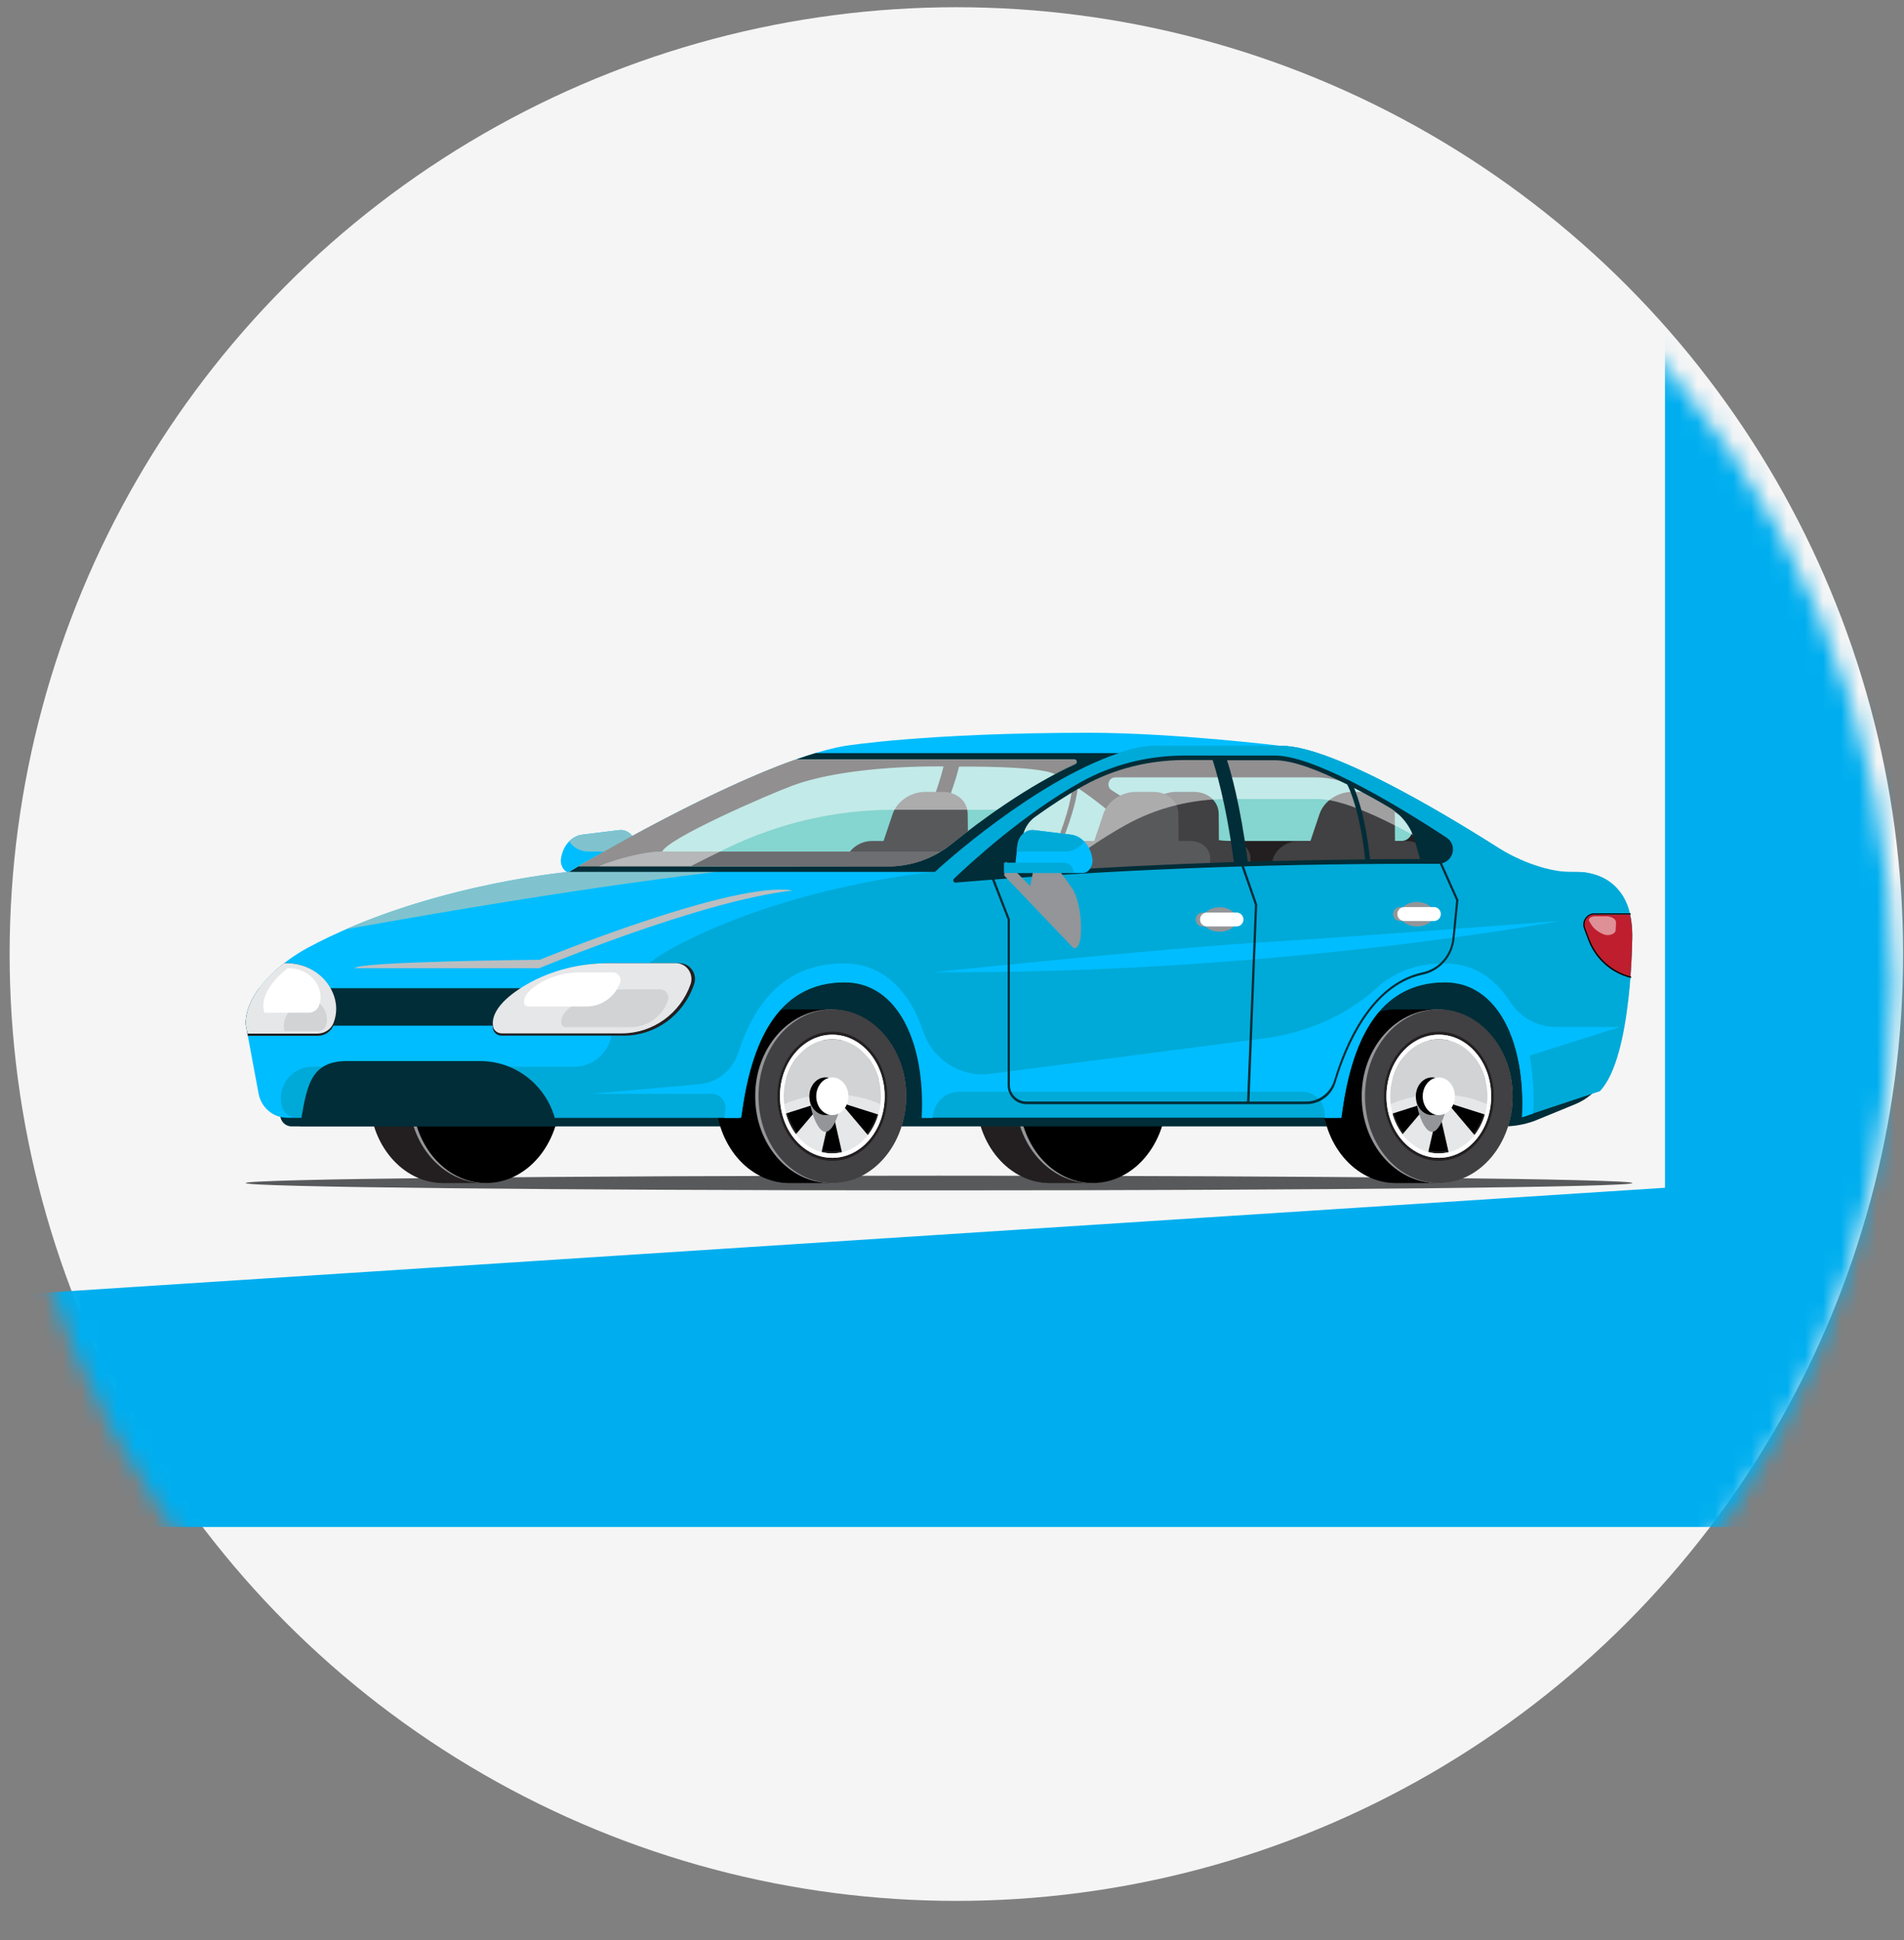 <svg width="106" height="108" viewBox="0 0 106 108" fill="none" xmlns="http://www.w3.org/2000/svg">
<rect x="0" y="0" width="106" height="108" fill="#808080" stroke="none"/>
<circle cx="53.243" cy="53.109" r="52.707" fill="#F5F5F5"/>
<mask id="mask0_0_1" style="mask-type:alpha" maskUnits="userSpaceOnUse" x="0" y="2" width="106" height="106">
<circle cx="52.707" cy="54.707" r="52.707" fill="#F5F5F5"/>
</mask>
<g mask="url(#mask0_0_1)">
<path d="M52.279 66.264C73.599 66.264 90.882 66.081 90.882 65.856C90.882 65.63 73.599 65.447 52.279 65.447C30.958 65.447 13.675 65.63 13.675 65.856C13.675 66.081 30.958 66.264 52.279 66.264Z" fill="#58595B"/>
<path d="M27.061 65.856H24.682C22.407 65.856 20.574 63.697 20.574 61.025C20.574 58.353 22.417 56.194 24.682 56.194H27.061C24.785 56.194 22.952 58.353 22.952 61.025C22.952 63.697 24.796 65.856 27.061 65.856Z" fill="#231F20"/>
<mask id="mask1_0_1" style="mask-type:luminance" maskUnits="userSpaceOnUse" x="20" y="56" width="8" height="10">
<path d="M27.061 65.856H24.682C22.407 65.856 20.574 63.697 20.574 61.025C20.574 58.353 22.417 56.194 24.682 56.194H27.061C24.785 56.194 22.952 58.353 22.952 61.025C22.952 63.697 24.796 65.856 27.061 65.856Z" fill="white"/>
</mask>
<g mask="url(#mask1_0_1)">
<path d="M22.952 61.025C22.952 60.763 22.973 60.511 23.004 60.26H20.625C20.594 60.511 20.574 60.763 20.574 61.025C20.574 63.697 22.417 65.856 24.682 65.856H27.061C24.796 65.856 22.952 63.697 22.952 61.025Z" fill="#231F20"/>
<path d="M21.552 57.892C21.243 58.311 21.006 58.793 20.831 59.317C20.739 59.621 20.667 59.935 20.615 60.26H22.994C23.035 59.935 23.107 59.621 23.21 59.317C23.375 58.793 23.622 58.311 23.931 57.892H21.552Z" fill="#231F20"/>
<path d="M22.345 57.054C22.046 57.295 21.778 57.578 21.552 57.892H23.93C24.167 57.567 24.425 57.284 24.723 57.054H22.345Z" fill="#231F20"/>
<path d="M27.061 56.194H24.682C23.817 56.194 23.014 56.509 22.345 57.054H24.723C25.393 56.509 26.196 56.194 27.061 56.194Z" fill="#231F20"/>
</g>
<path d="M26.968 56.194C29.295 56.194 31.169 58.353 31.169 61.025C31.169 63.697 29.285 65.856 26.968 65.856C24.651 65.856 22.767 63.697 22.767 61.025C22.767 58.353 24.651 56.194 26.968 56.194Z" fill="#939598"/>
<path d="M27.061 56.194C29.337 56.194 31.17 58.353 31.17 61.025C31.17 63.697 29.326 65.856 27.061 65.856C24.785 65.856 22.953 63.697 22.953 61.025C22.953 58.353 24.796 56.194 27.061 56.194Z" fill="black"/>
<path d="M60.836 65.856H58.457C56.181 65.856 54.349 63.697 54.349 61.025C54.349 58.353 56.192 56.194 58.457 56.194H60.836C58.56 56.194 56.727 58.353 56.727 61.025C56.717 63.697 58.56 65.856 60.836 65.856Z" fill="#231F20"/>
<mask id="mask2_0_1" style="mask-type:luminance" maskUnits="userSpaceOnUse" x="54" y="56" width="7" height="10">
<path d="M60.836 65.856H58.457C56.181 65.856 54.349 63.697 54.349 61.025C54.349 58.353 56.192 56.194 58.457 56.194H60.836C58.56 56.194 56.727 58.353 56.727 61.025C56.717 63.697 58.56 65.856 60.836 65.856Z" fill="white"/>
</mask>
<g mask="url(#mask2_0_1)">
<path d="M56.717 61.025C56.717 60.763 56.738 60.511 56.769 60.26H54.39C54.359 60.511 54.338 60.763 54.338 61.025C54.338 63.697 56.182 65.856 58.447 65.856H60.825C58.56 65.856 56.717 63.697 56.717 61.025Z" fill="#231F20"/>
<path d="M55.327 57.892C55.018 58.311 54.781 58.793 54.606 59.317C54.513 59.621 54.441 59.935 54.39 60.26H56.768C56.809 59.935 56.882 59.621 56.984 59.317C57.149 58.793 57.396 58.311 57.705 57.892H55.327Z" fill="#231F20"/>
<path d="M56.12 57.054C55.821 57.295 55.553 57.578 55.327 57.892H57.705C57.942 57.567 58.2 57.284 58.498 57.054H56.12Z" fill="#231F20"/>
<path d="M60.836 56.194H58.457C57.592 56.194 56.789 56.509 56.12 57.054H58.498C59.157 56.509 59.96 56.194 60.836 56.194Z" fill="#231F20"/>
</g>
<path d="M60.743 56.194C63.07 56.194 64.945 58.353 64.945 61.025C64.945 63.697 63.06 65.856 60.743 65.856C58.426 65.856 56.532 63.697 56.532 61.025C56.532 58.353 58.416 56.194 60.743 56.194Z" fill="#939598"/>
<path d="M60.836 56.194C63.111 56.194 64.944 58.353 64.944 61.025C64.944 63.697 63.101 65.856 60.836 65.856C58.57 65.856 56.727 63.697 56.727 61.025C56.717 58.353 58.56 56.194 60.836 56.194Z" fill="black"/>
<path d="M89.781 58.332C89.781 59.705 88.957 60.952 87.701 61.465L85.425 62.398C84.879 62.597 84.303 62.702 83.726 62.702H16.229C15.889 62.702 15.601 62.419 15.601 62.062V57.316C15.601 55.021 17.423 53.166 19.678 53.166H89.771V58.332H89.781Z" fill="#002D38"/>
<path d="M46.337 65.856H43.958C41.682 65.856 39.85 63.697 39.85 61.025C39.85 58.353 41.693 56.194 43.958 56.194H46.337C44.061 56.194 42.228 58.353 42.228 61.025C42.218 63.697 44.061 65.856 46.337 65.856Z" fill="black"/>
<mask id="mask3_0_1" style="mask-type:luminance" maskUnits="userSpaceOnUse" x="39" y="56" width="8" height="10">
<path d="M46.337 65.856H43.958C41.682 65.856 39.85 63.697 39.85 61.025C39.85 58.353 41.693 56.194 43.958 56.194H46.337C44.061 56.194 42.228 58.353 42.228 61.025C42.218 63.697 44.061 65.856 46.337 65.856Z" fill="white"/>
</mask>
<g mask="url(#mask3_0_1)">
<path d="M42.218 61.025C42.218 60.763 42.239 60.511 42.27 60.26H39.891C39.86 60.511 39.839 60.763 39.839 61.025C39.839 63.697 41.682 65.856 43.948 65.856H46.337C44.061 65.856 42.218 63.697 42.218 61.025Z" fill="black"/>
<path d="M40.828 57.892C40.519 58.311 40.282 58.793 40.107 59.317C40.015 59.621 39.943 59.935 39.891 60.26H42.27C42.311 59.935 42.383 59.621 42.486 59.317C42.651 58.793 42.898 58.311 43.207 57.892H40.828Z" fill="black"/>
<path d="M41.62 57.054C41.322 57.295 41.054 57.578 40.828 57.892H43.206C43.443 57.567 43.7 57.284 43.999 57.054H41.62Z" fill="black"/>
<path d="M46.337 56.194H43.958C43.093 56.194 42.29 56.509 41.621 57.054H43.999C44.658 56.509 45.461 56.194 46.337 56.194Z" fill="black"/>
</g>
<path d="M46.244 56.194C48.571 56.194 50.445 58.353 50.445 61.025C50.445 63.697 48.561 65.856 46.244 65.856C43.917 65.856 42.043 63.697 42.043 61.025C42.033 58.353 43.917 56.194 46.244 56.194Z" fill="#939598"/>
<path d="M46.337 56.194C48.613 56.194 50.446 58.353 50.446 61.025C50.446 63.697 48.602 65.856 46.337 65.856C44.061 65.856 42.229 63.697 42.229 61.025C42.218 58.353 44.061 56.194 46.337 56.194Z" fill="#414042"/>
<path d="M46.337 57.431C48.026 57.431 49.395 59.044 49.395 61.025C49.395 63.005 48.026 64.619 46.337 64.619C44.648 64.619 43.279 63.005 43.279 61.025C43.279 59.044 44.648 57.431 46.337 57.431Z" fill="#231F20"/>
<path d="M46.337 57.955C47.778 57.955 48.952 59.327 48.952 61.025C48.952 62.722 47.778 64.095 46.337 64.095C44.895 64.095 43.721 62.722 43.721 61.025C43.721 59.327 44.885 57.955 46.337 57.955Z" fill="black"/>
<path d="M46.337 57.599C44.72 57.599 43.423 59.139 43.423 61.025C43.423 62.922 44.731 64.451 46.337 64.451C47.954 64.451 49.251 62.911 49.251 61.025C49.251 59.139 47.943 57.599 46.337 57.599ZM46.78 61.371L48.891 62.041C48.767 62.471 48.571 62.859 48.314 63.184L46.78 61.371ZM48.355 58.919C48.602 59.254 48.798 59.642 48.922 60.072L46.811 60.742L48.355 58.919ZM46.924 57.923L46.358 60.396L45.791 57.913C45.966 57.871 46.141 57.85 46.327 57.85C46.533 57.85 46.728 57.871 46.924 57.923ZM44.308 63.142C44.061 62.806 43.866 62.419 43.742 61.989L45.853 61.318L44.308 63.142ZM43.773 60.019C43.897 59.589 44.092 59.202 44.35 58.877L45.884 60.69L43.773 60.019ZM45.74 64.127L46.306 61.654L46.872 64.137C46.697 64.179 46.522 64.2 46.337 64.2C46.131 64.21 45.935 64.179 45.74 64.127Z" fill="#E6E7E8"/>
<path d="M46.337 60.92C47.326 60.92 48.252 61.119 49.014 61.465C49.035 61.318 49.045 61.172 49.045 61.025C49.045 59.275 47.83 57.85 46.337 57.85C44.844 57.85 43.629 59.275 43.629 61.025C43.629 61.172 43.639 61.318 43.66 61.465C44.422 61.119 45.338 60.92 46.337 60.92Z" fill="#D1D3D4"/>
<path d="M46.337 57.599C44.731 57.599 43.423 59.128 43.423 61.025C43.423 62.922 44.731 64.451 46.337 64.451C47.943 64.451 49.251 62.922 49.251 61.025C49.251 59.128 47.943 57.599 46.337 57.599ZM46.337 64.21C44.844 64.21 43.629 62.785 43.629 61.025C43.629 59.265 44.844 57.84 46.337 57.84C47.83 57.84 49.045 59.265 49.045 61.025C49.045 62.785 47.83 64.21 46.337 64.21Z" fill="white"/>
<path d="M45.956 59.977C46.45 59.977 46.852 60.449 46.852 61.025C46.852 61.601 46.45 63.005 45.956 63.005C45.462 63.005 45.06 61.612 45.06 61.025C45.06 60.449 45.462 59.977 45.956 59.977Z" fill="#939598"/>
<path d="M45.956 59.977C46.45 59.977 46.852 60.449 46.852 61.025C46.852 61.601 46.45 62.073 45.956 62.073C45.462 62.073 45.06 61.601 45.06 61.025C45.06 60.449 45.462 59.977 45.956 59.977Z" fill="black"/>
<path d="M46.337 59.977C46.831 59.977 47.233 60.449 47.233 61.025C47.233 61.601 46.831 62.073 46.337 62.073C45.843 62.073 45.441 61.601 45.441 61.025C45.441 60.449 45.843 59.977 46.337 59.977Z" fill="white"/>
<path d="M80.101 65.856H77.723C75.447 65.856 73.614 63.697 73.614 61.025C73.614 58.353 75.457 56.194 77.723 56.194H80.101C77.826 56.194 75.993 58.353 75.993 61.025C75.993 63.697 77.826 65.856 80.101 65.856Z" fill="black"/>
<mask id="mask4_0_1" style="mask-type:luminance" maskUnits="userSpaceOnUse" x="73" y="56" width="8" height="10">
<path d="M80.101 65.856H77.723C75.447 65.856 73.614 63.697 73.614 61.025C73.614 58.353 75.457 56.194 77.723 56.194H80.101C77.826 56.194 75.993 58.353 75.993 61.025C75.993 63.697 77.826 65.856 80.101 65.856Z" fill="white"/>
</mask>
<g mask="url(#mask4_0_1)">
<path d="M75.993 61.025C75.993 60.763 76.013 60.511 76.044 60.26H73.666C73.635 60.511 73.614 60.763 73.614 61.025C73.614 63.697 75.457 65.856 77.723 65.856H80.101C77.826 65.856 75.993 63.697 75.993 61.025Z" fill="black"/>
<path d="M74.592 57.892C74.283 58.311 74.047 58.793 73.871 59.317C73.779 59.621 73.707 59.935 73.655 60.26H76.034C76.075 59.935 76.147 59.621 76.25 59.317C76.415 58.793 76.662 58.311 76.971 57.892H74.592Z" fill="black"/>
<path d="M75.385 57.054C75.087 57.295 74.819 57.578 74.592 57.892H76.971C77.208 57.567 77.465 57.284 77.764 57.054H75.385Z" fill="black"/>
<path d="M80.101 56.194H77.723C76.858 56.194 76.055 56.509 75.385 57.054H77.764C78.433 56.509 79.236 56.194 80.101 56.194Z" fill="black"/>
</g>
<path d="M80.009 56.194C82.336 56.194 84.21 58.353 84.21 61.025C84.21 63.697 82.326 65.856 80.009 65.856C77.692 65.856 75.808 63.697 75.808 61.025C75.808 58.353 77.692 56.194 80.009 56.194Z" fill="#939598"/>
<path d="M80.101 56.194C82.377 56.194 84.21 58.353 84.21 61.025C84.21 63.697 82.367 65.856 80.101 65.856C77.836 65.856 75.993 63.697 75.993 61.025C75.993 58.353 77.826 56.194 80.101 56.194Z" fill="#414042"/>
<path d="M80.102 57.431C81.79 57.431 83.16 59.044 83.16 61.025C83.16 63.005 81.79 64.619 80.102 64.619C78.413 64.619 77.043 63.005 77.043 61.025C77.043 59.044 78.413 57.431 80.102 57.431Z" fill="#231F20"/>
<path d="M80.101 57.955C81.543 57.955 82.717 59.327 82.717 61.025C82.717 62.722 81.543 64.095 80.101 64.095C78.66 64.095 77.486 62.722 77.486 61.025C77.486 59.327 78.66 57.955 80.101 57.955Z" fill="black"/>
<path d="M80.102 57.599C78.485 57.599 77.188 59.139 77.188 61.025C77.188 62.922 78.495 64.451 80.102 64.451C81.718 64.451 83.016 62.911 83.016 61.025C83.016 59.139 81.718 57.599 80.102 57.599ZM80.555 61.371L82.666 62.041C82.542 62.471 82.346 62.859 82.089 63.184L80.555 61.371ZM82.12 58.919C82.367 59.254 82.563 59.642 82.686 60.072L80.575 60.742L82.12 58.919ZM80.689 57.923L80.122 60.396L79.556 57.913C79.731 57.871 79.906 57.85 80.091 57.85C80.308 57.85 80.503 57.871 80.689 57.923ZM78.083 63.142C77.836 62.806 77.641 62.419 77.517 61.989L79.628 61.318L78.083 63.142ZM77.538 60.019C77.661 59.589 77.857 59.202 78.114 58.877L79.648 60.69L77.538 60.019ZM79.515 64.127L80.081 61.654L80.647 64.137C80.472 64.179 80.297 64.2 80.112 64.2C79.896 64.21 79.7 64.179 79.515 64.127Z" fill="#E6E7E8"/>
<path d="M80.101 60.92C81.09 60.92 82.016 61.119 82.778 61.465C82.799 61.318 82.809 61.172 82.809 61.025C82.809 59.275 81.594 57.85 80.101 57.85C78.608 57.85 77.393 59.275 77.393 61.025C77.393 61.172 77.403 61.318 77.424 61.465C78.186 61.119 79.113 60.92 80.101 60.92Z" fill="#D1D3D4"/>
<path d="M80.102 57.599C78.495 57.599 77.188 59.128 77.188 61.025C77.188 62.922 78.495 64.451 80.102 64.451C81.708 64.451 83.016 62.922 83.016 61.025C83.016 59.128 81.718 57.599 80.102 57.599ZM80.102 64.21C78.609 64.21 77.393 62.785 77.393 61.025C77.393 59.265 78.609 57.84 80.102 57.84C81.595 57.84 82.81 59.265 82.81 61.025C82.81 62.785 81.605 64.21 80.102 64.21Z" fill="white"/>
<path d="M79.721 59.977C80.215 59.977 80.616 60.449 80.616 61.025C80.616 61.601 80.215 63.005 79.721 63.005C79.226 63.005 78.825 61.612 78.825 61.025C78.825 60.449 79.226 59.977 79.721 59.977Z" fill="#939598"/>
<path d="M79.721 59.977C80.215 59.977 80.616 60.449 80.616 61.025C80.616 61.601 80.215 62.073 79.721 62.073C79.226 62.073 78.825 61.601 78.825 61.025C78.825 60.449 79.226 59.977 79.721 59.977Z" fill="black"/>
<path d="M80.101 59.977C80.596 59.977 80.997 60.449 80.997 61.025C80.997 61.601 80.596 62.073 80.101 62.073C79.607 62.073 79.206 61.601 79.206 61.025C79.206 60.449 79.607 59.977 80.101 59.977Z" fill="white"/>
<path d="M31.787 48.597H35.577L35.402 47.068C35.34 46.533 34.938 46.156 34.475 46.208L32.426 46.46C31.787 46.533 31.293 47.13 31.221 47.885C31.211 48.262 31.458 48.597 31.787 48.597Z" fill="#00BDFF"/>
<path d="M32.261 48.597H36.143V48.021H32.817C32.508 48.021 32.261 48.283 32.261 48.597Z" fill="black"/>
<path d="M32.436 46.46L34.485 46.208C34.938 46.156 35.35 46.533 35.412 47.068L35.453 47.403H32.745C32.313 47.403 31.932 47.183 31.695 46.858C31.89 46.638 32.148 46.491 32.436 46.46Z" fill="#80C3CE"/>
<path d="M90.872 52.045C90.872 51.752 90.852 51.489 90.81 51.248C90.594 49.823 89.472 48.671 88.051 48.566C87.968 48.556 87.886 48.556 87.804 48.556H87.237C86.094 48.556 84.972 48.22 84.004 47.602C81.038 45.663 74.284 41.535 71.359 41.524C71.349 41.524 65.366 40.791 60.619 40.791C51.527 40.791 47.027 41.524 47.027 41.524C47.017 41.524 47.017 41.524 47.017 41.524C41.992 42.415 32.343 48.136 31.695 48.524C31.674 48.535 31.643 48.545 31.623 48.545C31.015 48.608 23.436 49.383 17.155 52.747C15.611 53.575 13.675 55.22 13.675 57.001L14.396 60.878C14.54 61.654 15.209 62.22 15.981 62.22H40.839H41.075C41.189 62.22 41.281 62.136 41.292 62.02C41.837 57.881 43.361 54.664 47.048 54.664C49.931 54.664 51.506 57.861 51.352 61.979C51.352 62.104 51.445 62.209 51.568 62.209H51.414H66.283H74.479C74.592 62.209 74.685 62.125 74.695 62.01C75.241 57.871 76.765 54.654 80.451 54.654C83.376 54.654 84.962 57.955 84.745 62.167L85.487 61.916C88.329 60.973 90.347 58.405 90.666 55.388C90.862 53.596 90.872 52.045 90.872 52.045Z" fill="#00BDFF"/>
<path d="M43.989 48.084C44.525 48.032 37.513 47.927 32.776 47.885C32.189 48.22 31.808 48.451 31.695 48.514C31.674 48.524 31.643 48.535 31.623 48.535C31.077 48.587 25.012 49.216 19.246 51.73C32.745 49.31 39.696 48.514 43.989 48.084Z" fill="#80C3CE"/>
<path d="M19.76 53.9H30.016C30.016 53.9 39.006 50.138 44.133 49.572C40.859 48.996 30.047 53.428 30.047 53.428C30.047 53.428 19.74 53.522 19.76 53.9Z" fill="#BCBEC0"/>
<path d="M90.738 50.829C90.543 49.96 89.987 49.205 89.194 48.838C88.761 48.639 88.298 48.535 87.814 48.535H87.165C86.074 48.535 85.003 48.22 84.086 47.623C81.141 45.726 74.294 41.514 71.349 41.514H64.398C63.976 41.514 63.544 41.556 63.132 41.661C58.055 42.95 52.031 48.535 52.031 48.535C52.031 48.535 43.969 49.247 37.399 52.799C35.927 53.596 34.042 55.157 34.042 56.855C34.279 58.175 33.291 59.38 31.973 59.38H17.371C16.28 59.38 15.456 60.396 15.662 61.486C15.744 61.905 16.095 62.209 16.517 62.209H41.271C41.796 57.986 43.31 54.664 47.048 54.664C49.982 54.664 51.568 57.986 51.342 62.209H74.685C75.21 57.986 76.724 54.664 80.462 54.664C83.386 54.664 84.972 57.965 84.756 62.178L89.07 60.742C90.882 58.856 90.872 52.034 90.872 52.034C90.872 51.584 90.821 51.175 90.738 50.829Z" fill="#00AAD8"/>
<path d="M26.731 59.066H19.307C17.175 59.066 17.062 60.637 16.702 62.702H30.994C30.644 60.637 28.873 59.066 26.731 59.066Z" fill="#002D38"/>
<path d="M90.439 50.054C90.161 49.53 89.729 49.1 89.193 48.849C88.761 48.65 88.297 48.545 87.813 48.545H87.463C86.279 48.524 84.735 48.042 83.221 47.078C79.967 45.024 74.036 41.524 71.348 41.524H64.398C63.976 41.524 63.543 41.566 63.131 41.671C58.055 42.96 52.031 48.545 52.031 48.545C52.031 48.545 43.968 49.258 37.399 52.81C36.153 53.48 34.619 54.706 34.166 56.09C45.153 51.552 55.8 50.096 90.439 50.054Z" fill="#00AAD8"/>
<path d="M90.183 57.169H86.599C85.559 57.169 84.612 56.614 84.045 55.733C83.201 54.413 81.976 53.627 80.41 53.627C78.835 53.627 77.599 54.13 76.642 55C74.902 56.582 72.667 57.504 70.35 57.808L55.131 59.778C53.484 59.988 51.919 58.992 51.383 57.389C50.621 55.105 49.107 53.627 46.996 53.627C43.825 53.627 42.054 55.65 41.096 58.615C40.787 59.579 39.943 60.26 38.944 60.354L32.941 60.889H39.613C40.087 60.889 40.458 61.319 40.386 61.79C40.365 61.937 40.344 62.083 40.324 62.23H41.24C41.766 58.007 43.279 54.685 47.017 54.685C49.952 54.685 51.538 58.007 51.311 62.23H51.919C51.96 61.413 52.598 60.774 53.401 60.774H72.502C73.264 60.774 73.841 61.455 73.748 62.22V62.23H74.665C75.19 58.007 76.704 54.685 80.441 54.685C83.366 54.685 84.952 57.986 84.735 62.199L85.353 61.989C85.405 60.837 85.343 59.747 85.157 58.762L90.183 57.169Z" fill="#00BDFF"/>
<path d="M51.97 54.12C51.97 54.12 64.748 52.789 70.154 52.464C75.56 52.139 86.815 51.269 86.815 51.269C86.815 51.269 71.163 54.224 51.97 54.12Z" fill="#00BDFF"/>
<path d="M14.427 55.01C13.973 55.629 13.675 56.299 13.675 57.001L13.695 57.096H35.546C36.617 57.096 37.595 56.446 37.966 55.429C37.966 55.419 37.976 55.419 37.976 55.408L38.11 55.01H14.427Z" fill="#002D38"/>
<path d="M37.821 53.617H34.011C32.395 53.617 30.799 54.004 29.388 54.822C28.059 55.587 27.297 56.477 27.442 57.263C27.483 57.494 27.699 57.651 27.926 57.651H34.732C36.483 57.651 38.048 56.519 38.635 54.811C38.851 54.235 38.429 53.617 37.821 53.617Z" fill="#231F20"/>
<path d="M67.9 51.867C68.428 51.867 68.857 51.562 68.857 51.186C68.857 50.809 68.428 50.505 67.9 50.505C67.371 50.505 66.942 50.809 66.942 51.186C66.942 51.562 67.371 51.867 67.9 51.867Z" fill="#939598"/>
<path d="M68.61 51.573H66.952C66.746 51.573 66.571 51.406 66.571 51.186C66.571 50.976 66.736 50.798 66.952 50.798H68.61C68.816 50.798 68.991 50.966 68.991 51.186C68.991 51.395 68.816 51.573 68.61 51.573Z" fill="#939598"/>
<path d="M68.846 51.573H67.189C66.983 51.573 66.808 51.406 66.808 51.186C66.808 50.976 66.972 50.798 67.189 50.798H68.846C69.052 50.798 69.227 50.966 69.227 51.186C69.227 51.395 69.052 51.573 68.846 51.573Z" fill="white"/>
<path d="M78.886 51.573C79.415 51.573 79.844 51.268 79.844 50.892C79.844 50.516 79.415 50.211 78.886 50.211C78.358 50.211 77.929 50.516 77.929 50.892C77.929 51.268 78.358 51.573 78.886 51.573Z" fill="#939598"/>
<path d="M79.596 51.269H77.939C77.733 51.269 77.558 51.102 77.558 50.882C77.558 50.672 77.722 50.494 77.939 50.494H79.596C79.802 50.494 79.977 50.662 79.977 50.882C79.977 51.102 79.802 51.269 79.596 51.269Z" fill="#939598"/>
<path d="M79.833 51.269H78.175C77.969 51.269 77.794 51.102 77.794 50.882C77.794 50.672 77.959 50.494 78.175 50.494H79.833C80.039 50.494 80.214 50.662 80.214 50.882C80.214 51.102 80.039 51.269 79.833 51.269Z" fill="white"/>
<path d="M15.95 53.617H15.827C14.694 54.528 13.695 55.786 13.695 57.106L13.798 57.661H17.691C18.072 57.661 18.432 57.431 18.576 57.054C18.628 56.928 18.659 56.792 18.689 56.656C18.803 56.048 18.659 55.429 18.319 54.895C17.783 54.078 16.877 53.617 15.95 53.617Z" fill="#231F20"/>
<path d="M37.636 53.617H33.898C32.312 53.617 30.737 53.994 29.357 54.78C28.049 55.524 27.308 56.383 27.452 57.148C27.493 57.368 27.709 57.525 27.936 57.525H34.619C36.338 57.525 37.873 56.425 38.449 54.78C38.635 54.214 38.223 53.617 37.636 53.617Z" fill="#E6E7E8"/>
<path d="M36.75 55.073H34.732C33.877 55.073 33.023 55.272 32.281 55.702C31.581 56.1 31.169 56.572 31.252 56.98C31.272 57.106 31.386 57.179 31.509 57.179H35.113C36.04 57.179 36.874 56.582 37.183 55.691C37.296 55.398 37.069 55.073 36.75 55.073Z" fill="#D1D3D4"/>
<path d="M34.125 54.13H32.313C31.54 54.13 30.778 54.308 30.109 54.696C29.481 55.052 29.11 55.471 29.182 55.849C29.203 55.953 29.306 56.027 29.419 56.027H32.663C33.497 56.027 34.238 55.492 34.526 54.696C34.609 54.413 34.413 54.13 34.125 54.13Z" fill="white"/>
<path d="M15.94 53.617H15.817C14.674 54.507 13.675 55.712 13.675 57.001L13.778 57.536H17.68C18.061 57.536 18.422 57.305 18.566 56.949C18.617 56.823 18.648 56.697 18.679 56.561C18.793 55.964 18.648 55.377 18.308 54.853C17.783 54.057 16.877 53.617 15.94 53.617Z" fill="#E6E7E8"/>
<path d="M16.887 55.524H16.826C16.28 55.953 15.796 56.53 15.796 57.148L15.847 57.399H17.711C17.896 57.399 18.072 57.295 18.133 57.116C18.154 57.054 18.174 57.001 18.185 56.928C18.236 56.645 18.164 56.362 18.01 56.111C17.763 55.744 17.33 55.524 16.887 55.524Z" fill="#D1D3D4"/>
<path d="M16.094 53.9H16.012C15.291 54.465 14.653 55.23 14.653 56.037L14.715 56.373H17.186C17.433 56.373 17.66 56.226 17.752 55.995C17.783 55.922 17.804 55.838 17.824 55.754C17.896 55.377 17.804 55 17.587 54.675C17.258 54.182 16.681 53.9 16.094 53.9Z" fill="white"/>
<path d="M62.288 41.922H45.4C40.169 43.494 32.302 48.168 31.705 48.524C31.695 48.524 31.685 48.524 31.685 48.535H52.052C52.31 48.283 57.541 43.515 62.288 41.922Z" fill="#002D38"/>
<path d="M70.968 42.185H65.943C63.956 42.185 61.999 42.667 60.269 43.631C57.088 45.391 54.112 48.147 53.206 49.006C61.186 48.336 69.877 47.958 78.979 47.958C79.35 47.958 79.721 47.958 80.091 47.969C80.369 47.969 80.627 47.801 80.73 47.539C80.843 47.246 80.73 46.921 80.472 46.743C77.352 44.699 73.079 42.185 70.968 42.185Z" fill="#85D5D0"/>
<path d="M44.309 42.279C39.798 43.872 33.97 47.193 32.199 48.231H49.437C50.724 48.231 51.97 47.791 52.968 46.984C54.637 45.643 57.231 43.736 59.867 42.541C59.991 42.478 59.95 42.289 59.816 42.289H44.309V42.279Z" fill="#85D5D0"/>
<path d="M80.462 46.732C77.352 44.699 73.079 42.174 70.957 42.174H65.933C63.945 42.174 61.989 42.656 60.259 43.62C60.063 43.725 59.878 43.84 59.682 43.945C59.62 44.49 59.373 45.726 58.426 47.833C57.077 47.843 55.738 47.864 54.389 47.895C53.854 48.367 53.442 48.755 53.185 48.996C61.165 48.325 69.856 47.948 78.958 47.948C79.329 47.948 79.7 47.948 80.07 47.958C80.348 47.958 80.606 47.791 80.709 47.529C80.832 47.235 80.729 46.91 80.462 46.732ZM61.947 46.816L61.68 47.822C61.649 47.822 61.628 47.822 61.597 47.822C60.64 47.822 59.672 47.822 58.714 47.833C59.672 45.684 59.94 44.427 60.001 43.861C60.496 44.196 60.98 44.553 61.464 44.94C61.978 45.349 62.154 46.02 61.947 46.816ZM78.011 46.816H68.6C67.096 46.816 65.624 46.386 64.357 45.569L61.886 43.987C61.566 43.777 61.711 43.274 62.092 43.274H73.243C74.16 43.274 75.056 43.536 75.828 44.039L78.341 45.653C78.866 45.988 78.629 46.816 78.011 46.816ZM58.724 43.096C59.105 42.897 59.486 42.709 59.867 42.53C59.991 42.468 59.95 42.279 59.816 42.279H44.309C39.798 43.872 33.97 47.193 32.199 48.231H38.419C38.388 48.157 38.388 48.063 38.408 47.958L36.853 47.445C36.998 46.732 42.805 44.217 44.113 43.735C47.346 42.541 52.526 42.667 52.526 42.667C52.454 43.012 52.031 44.574 50.6 47.979C48.51 48.042 46.419 48.115 44.34 48.22H49.447C50.147 48.22 50.847 48.084 51.496 47.833C52.814 44.699 53.257 43.264 53.391 42.677C53.37 42.677 57.829 42.614 58.724 43.096Z" fill="#231F20"/>
<path d="M78.32 46.816H77.661L77.651 45.318C77.651 45.181 77.62 45.056 77.579 44.94C77.074 44.647 76.57 44.354 76.065 44.081H75.272C74.469 44.081 73.697 44.605 73.46 45.318L72.956 46.816H72.297C71.596 46.816 70.937 47.33 70.834 47.958L70.814 48.063C73.491 48 76.21 47.958 78.959 47.958C79.103 47.958 79.247 47.958 79.391 47.958C79.515 47.33 79.031 46.816 78.32 46.816ZM68.517 46.816H67.859L67.848 45.318C67.848 44.605 67.251 44.081 66.448 44.081H65.48C64.677 44.081 63.904 44.605 63.668 45.318L63.163 46.816H62.504C61.804 46.816 61.145 47.33 61.042 47.958L60.959 48.461C63.771 48.304 66.654 48.178 69.588 48.094L69.609 47.958C69.702 47.33 69.218 46.816 68.517 46.816Z" fill="#414042"/>
<path d="M53.874 45.318C53.874 44.605 53.277 44.081 52.474 44.081H51.506C50.703 44.081 49.931 44.605 49.694 45.318L49.189 46.816H48.53C47.83 46.816 47.171 47.33 47.068 47.958L47.027 48.231H49.447C50.734 48.231 51.98 47.791 52.979 46.984C53.257 46.764 53.555 46.523 53.885 46.271L53.874 45.318ZM66.272 46.816H65.613L65.603 45.318C65.603 44.605 65.006 44.081 64.202 44.081H63.234C62.431 44.081 61.659 44.605 61.422 45.318L60.918 46.816H60.259C59.558 46.816 58.899 47.33 58.796 47.958L58.694 48.597C61.505 48.419 64.388 48.273 67.333 48.168L67.364 47.958C67.467 47.33 66.972 46.816 66.272 46.816ZM55.326 47.099C54.338 47.927 53.576 48.629 53.195 48.996C53.947 48.933 54.709 48.87 55.481 48.818L55.625 47.948C55.687 47.612 55.563 47.309 55.326 47.099Z" fill="#58595B"/>
<path d="M33.322 48.231H49.447C50.487 48.231 51.496 47.937 52.371 47.403H36.751C36.112 47.392 34.465 47.728 33.322 48.231Z" fill="#6D6E71"/>
<path opacity="0.5" d="M62.669 45.925C64.399 44.961 66.355 44.479 68.342 44.479H73.367C75.015 44.479 77.97 46.009 80.668 47.644C80.689 47.612 80.709 47.571 80.719 47.529C80.833 47.235 80.719 46.91 80.462 46.732C77.352 44.699 73.079 42.174 70.958 42.174H65.933C63.946 42.174 61.989 42.656 60.259 43.62C57.077 45.38 54.102 48.136 53.195 48.996C54.997 48.838 56.851 48.702 58.725 48.587C59.899 47.675 61.268 46.701 62.669 45.925Z" fill="white"/>
<path opacity="0.5" d="M40.468 47.214C43.372 45.81 46.533 45.077 49.745 45.077H55.502C56.83 44.155 58.343 43.222 59.867 42.52C59.991 42.457 59.95 42.268 59.816 42.268H44.309C39.798 43.861 33.97 47.183 32.199 48.22H38.45C39.098 47.895 39.778 47.55 40.468 47.214Z" fill="white"/>
<path d="M72.718 61.465H57.139C56.562 61.465 56.099 60.993 56.099 60.407V51.196L55.059 48.534L55.182 48.482L56.222 51.175V60.396C56.222 60.91 56.634 61.318 57.128 61.318H72.708C73.429 61.318 74.057 60.847 74.273 60.145C74.86 58.175 76.281 54.79 79.144 54.14C80.081 53.962 80.77 53.187 80.863 52.233L81.069 50.117L79.936 47.591L80.05 47.539L81.193 50.096L80.976 52.244C80.873 53.26 80.142 54.078 79.154 54.266C76.353 54.895 74.963 58.248 74.376 60.187C74.17 60.952 73.501 61.465 72.718 61.465Z" fill="#002D38"/>
<path d="M69.557 61.402L69.423 61.392L69.866 50.368L68.991 47.864L69.114 47.811L69.99 50.347L69.557 61.402Z" fill="#002D38"/>
<path d="M80.534 46.627C78.886 45.548 76.971 44.374 75.2 43.484C73.532 42.645 72.008 42.059 70.968 42.059H65.943C63.914 42.059 61.927 42.562 60.207 43.515C56.995 45.297 53.967 48.094 53.112 48.912C53.071 48.954 53.061 49.006 53.082 49.058C53.102 49.111 53.154 49.132 53.195 49.132H53.205C61.402 48.44 70.072 48.084 78.969 48.084C79.329 48.084 79.679 48.084 80.029 48.084H80.081C80.41 48.084 80.719 47.874 80.832 47.57C80.976 47.225 80.853 46.837 80.534 46.627ZM75.004 43.672C75.148 43.945 75.725 45.223 76.003 47.843C73.81 47.864 71.627 47.906 69.464 47.969C69.052 44.752 68.507 42.907 68.311 42.321H70.957C71.946 42.31 73.408 42.866 75.004 43.672ZM57.18 47.958L57.005 47.445C56.758 46.732 57.005 45.925 57.612 45.485C58.467 44.867 59.394 44.259 60.331 43.735C62.009 42.803 63.955 42.31 65.943 42.31H67.508C67.621 42.656 68.249 44.584 68.692 47.99C65.067 48.105 61.505 48.283 58.014 48.514C57.633 48.535 57.303 48.314 57.18 47.958ZM78.979 47.822C78.073 47.822 77.166 47.822 76.271 47.832C76.044 45.684 75.622 44.427 75.385 43.861C76.023 44.196 76.683 44.553 77.331 44.94C78.031 45.349 78.557 46.03 78.773 46.816L79.061 47.822C79.03 47.822 78.999 47.822 78.979 47.822Z" fill="#002D38"/>
<path d="M88.205 51.689L88.431 52.296C88.833 53.365 89.719 54.141 90.769 54.413C90.872 53.061 90.872 52.055 90.872 52.055C90.872 51.626 90.82 51.238 90.748 50.903H88.751C88.349 50.892 88.071 51.301 88.205 51.689Z" fill="#BE1E2D"/>
<path opacity="0.5" d="M88.473 51.28L88.597 51.479C88.73 51.699 88.967 51.877 89.255 52.003C89.534 52.129 89.925 52.003 89.945 51.794C89.966 51.553 89.966 51.395 89.966 51.395C89.966 51.374 89.966 51.353 89.966 51.332C89.956 51.154 89.719 51.008 89.42 51.008H88.782C88.555 51.018 88.401 51.154 88.473 51.28Z" fill="white"/>
<path d="M90.779 54.434C90.769 54.434 90.769 54.434 90.779 54.434C89.688 54.162 88.802 53.365 88.411 52.296L88.184 51.689C88.112 51.489 88.133 51.29 88.257 51.112C88.37 50.945 88.555 50.84 88.761 50.84H90.759C90.779 50.84 90.79 50.85 90.79 50.871C90.79 50.892 90.779 50.903 90.759 50.903H88.761C88.576 50.903 88.411 50.986 88.308 51.144C88.205 51.301 88.184 51.479 88.246 51.657L88.473 52.265C88.864 53.302 89.729 54.088 90.79 54.361C90.81 54.361 90.821 54.382 90.81 54.403C90.8 54.423 90.79 54.434 90.779 54.434Z" fill="black"/>
<path d="M59.97 50.096V50.085C59.939 49.991 59.908 49.907 59.877 49.823C59.867 49.803 59.857 49.771 59.847 49.75C59.816 49.687 59.795 49.624 59.764 49.572C59.723 49.499 59.682 49.425 59.63 49.362L58.343 47.602C58.24 47.455 58.127 47.392 58.014 47.413C57.839 47.445 57.674 47.696 57.592 48.115L57.561 48.262L57.355 49.331L56.006 47.958L55.903 48.734L59.682 52.695C59.898 52.925 60.114 52.653 60.166 52.108C60.217 51.406 60.145 50.672 59.97 50.096Z" fill="#939598"/>
<path d="M60.259 48.597H56.469L56.644 47.068C56.706 46.533 57.108 46.156 57.571 46.208L59.62 46.46C60.259 46.533 60.753 47.13 60.825 47.885C60.835 48.262 60.588 48.597 60.259 48.597Z" fill="#00BDFF"/>
<path d="M59.785 48.597H55.893V48.021H59.218C59.538 48.021 59.785 48.283 59.785 48.597Z" fill="#00AAD8"/>
<path d="M59.61 46.46L57.561 46.208C57.108 46.156 56.696 46.533 56.634 47.068L56.593 47.403H59.301C59.733 47.403 60.114 47.183 60.351 46.858C60.156 46.638 59.898 46.491 59.61 46.46Z" fill="#00AAD8"/>
<path d="M92.695 66.118V18H122V85H0V72.122" fill="#00AEEF"/>
</g>
</svg>
